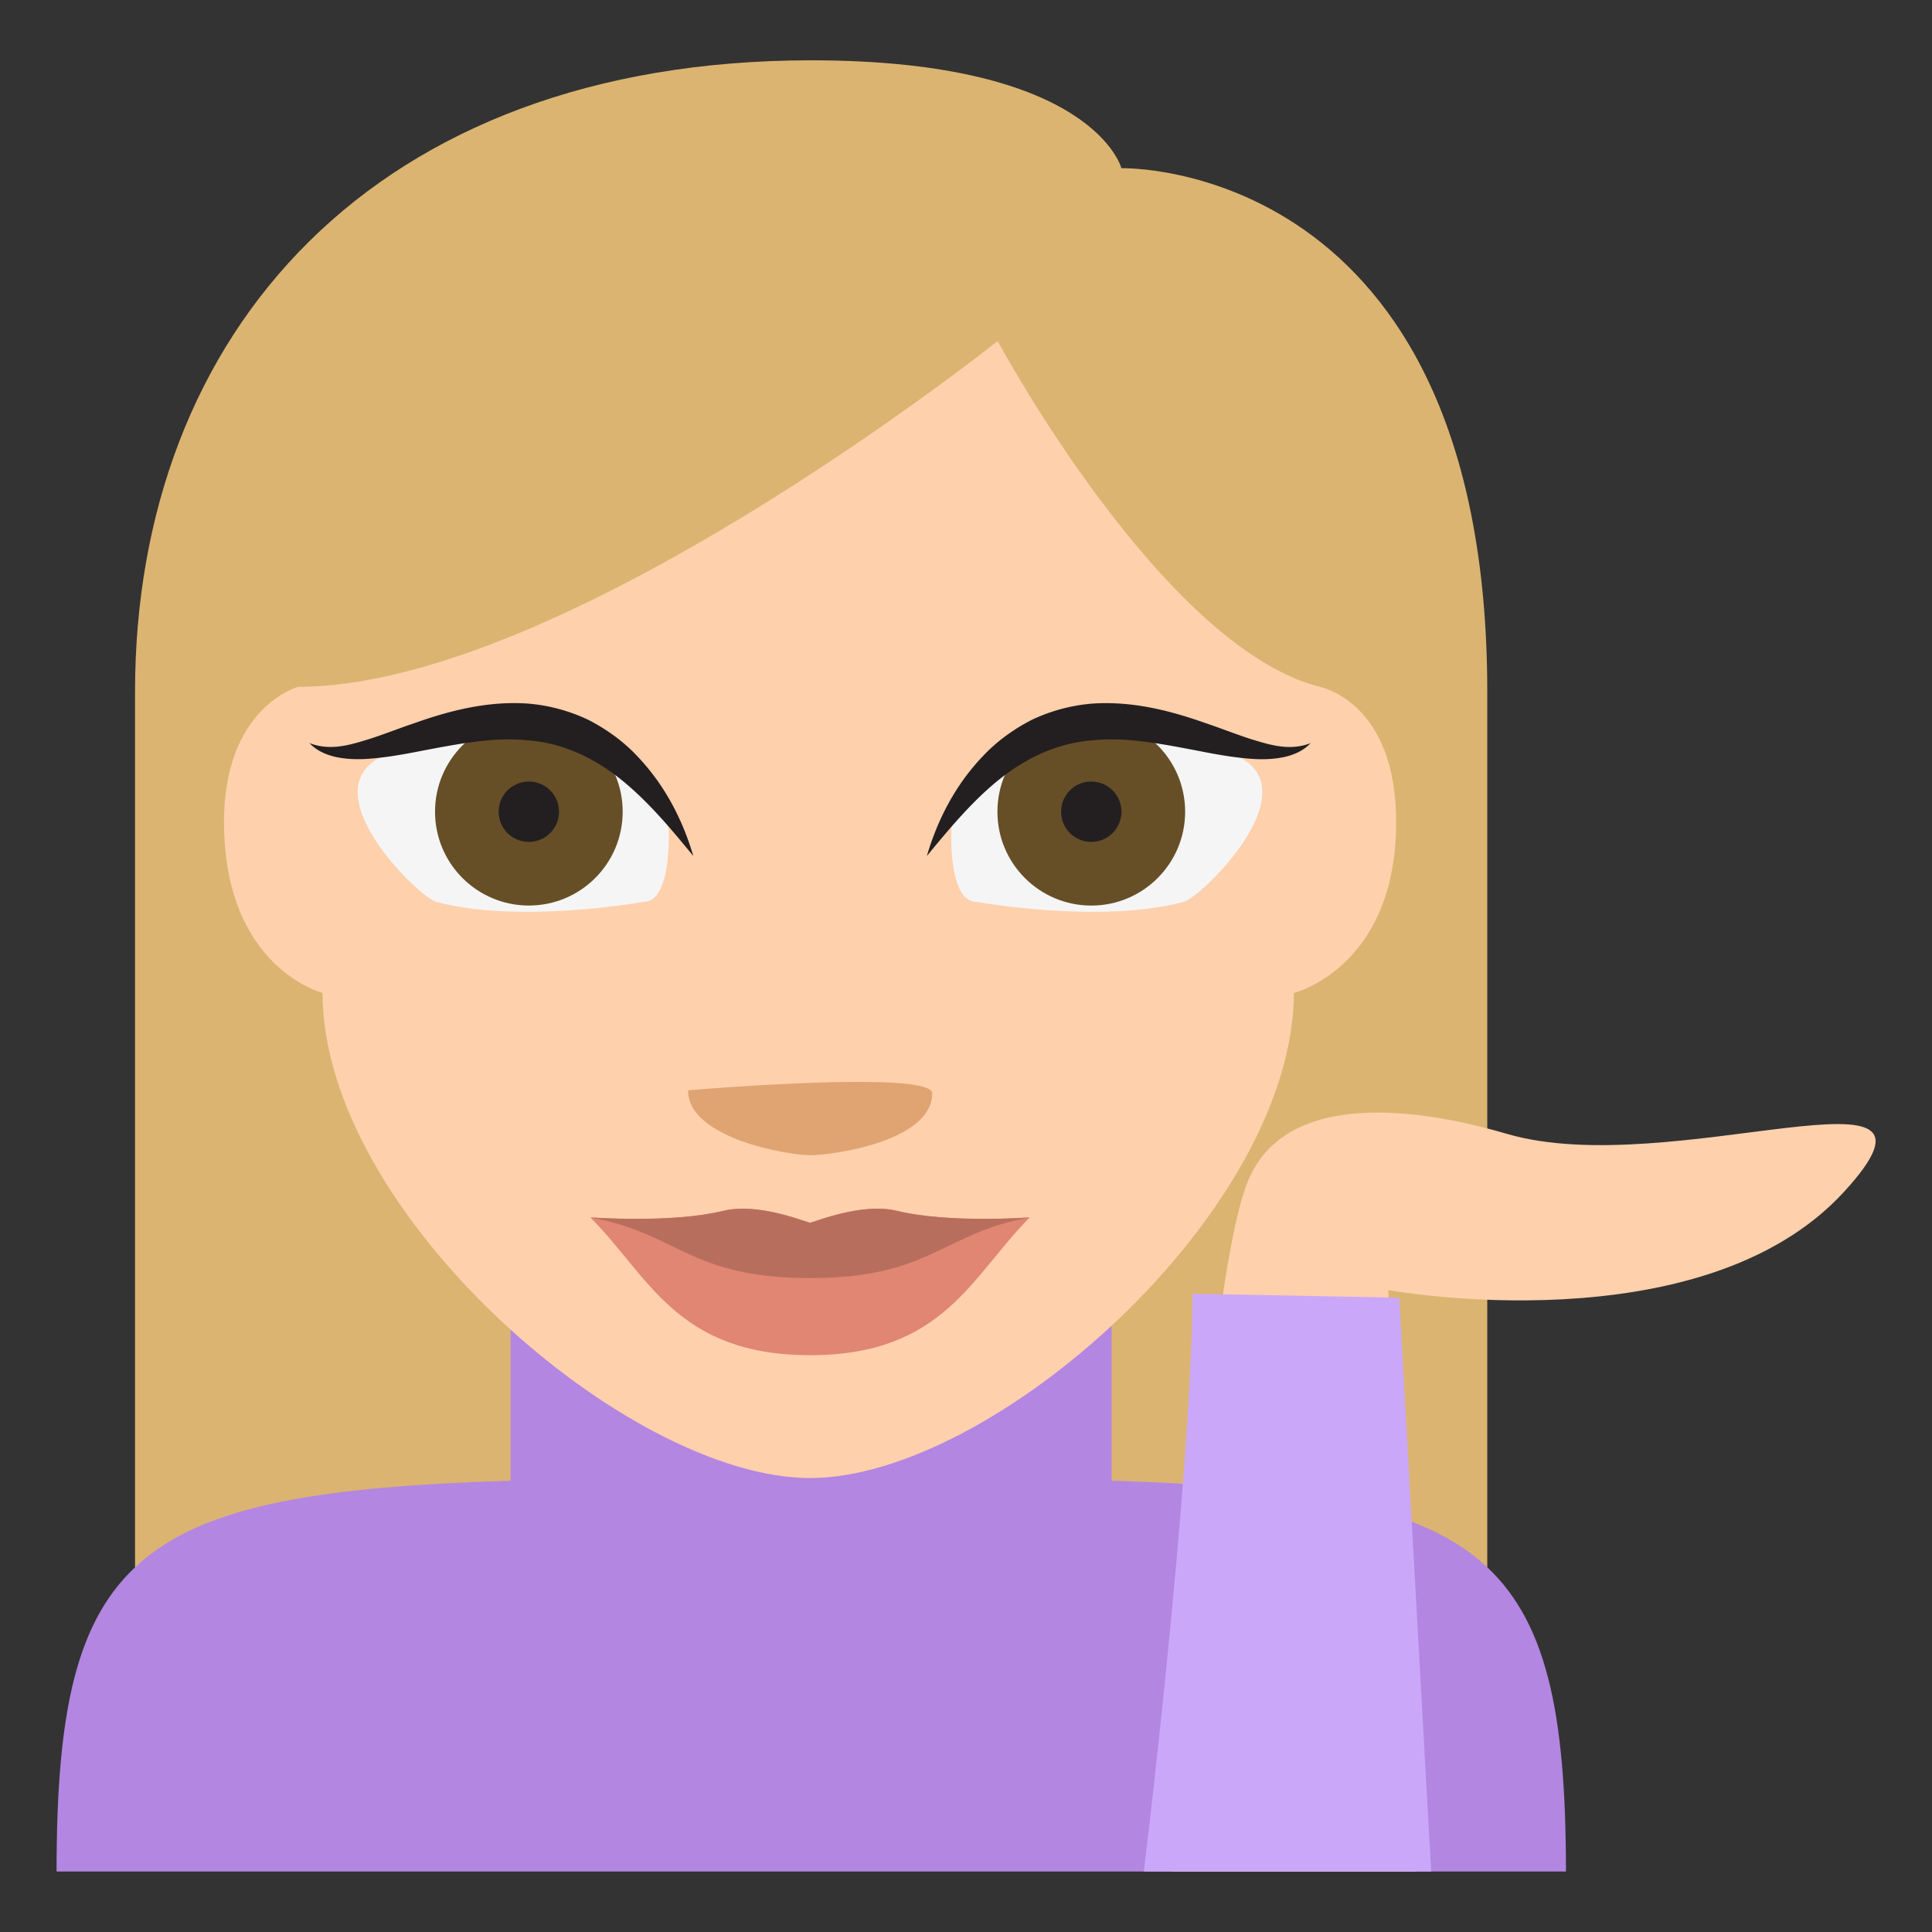 <svg xmlns="http://www.w3.org/2000/svg" viewBox="0 0 64 64"><rect x="0" y="0" width="64" height="64" fill="#333333" stroke="none"/><path fill="#dbb471" d="M26.871 1.998c-14.488 0-22.398 9.03-22.398 20.924v37.08h44.795v-37.08c0-17.679-12.12-17.35-12.12-17.35s-.913-3.574-10.272-3.574"/><path fill="#b386e2" d="M36.824 49.05v-7.14h-19.91v7.14c-12.518.387-15.04 2.408-15.04 12.947h50c0-10.537-2.533-12.56-15.05-12.947"/><path fill="#fed0ac" d="M10.682 32.892S7.42 32.058 7.42 27.23c0-3.823 2.459-4.479 2.459-4.479 8.811 0 23.17-11.454 23.17-11.454s5.428 10.112 10.664 11.454c0 0 2.537.468 2.537 4.479 0 4.828-3.385 5.662-3.385 5.662-.045 7.282-9.992 16.07-16.03 16.07-6.04 0-16.15-8.785-16.15-16.07"/><path fill="#e0a372" d="M30.879 36.22c0 1.587-3.289 2.047-4.04 2.047-.756 0-4.047-.563-4.047-2.149 0-.001 8.09-.69 8.09.102"/><path fill="#f5f5f5" d="M21.326 29.874c.951 0 .824-2.458.824-2.458-2.92-6.522-9.42-2.394-9.42-2.394-2.527 1.128 1.133 4.694 1.719 4.852 2.754.746 6.877 0 6.877 0"/><circle fill="#664e27" cx="17.519" cy="26.889" r="3.108"/><g fill="#231f20"><circle cx="17.518" cy="26.889" r="1"/><path d="M22.967 28.357c-.795-.971-1.582-1.904-2.496-2.614-.912-.707-1.938-1.154-3.045-1.223-1.107-.107-2.268.128-3.471.355-.602.117-1.223.232-1.871.269-.627.026-1.385-.047-1.832-.529.592.234 1.174.11 1.738-.06.568-.163 1.131-.396 1.721-.594 1.164-.414 2.451-.754 3.814-.651a5.766 5.766 0 0 1 1.969.538c.607.313 1.16.714 1.611 1.195.913.954 1.508 2.109 1.862 3.314"/></g><path fill="#f5f5f5" d="M32.34 29.874c-.953 0-.826-2.458-.826-2.458 2.92-6.522 9.422-2.394 9.422-2.394 2.527 1.128-1.133 4.694-1.721 4.852-2.75.746-6.875 0-6.875 0"/><circle fill="#664e27" cx="36.15" cy="26.889" r="3.109"/><g fill="#231f20"><circle cx="36.15" cy="26.889" r="1"/><path d="M30.703 28.357c.354-1.205.947-2.36 1.861-3.313.451-.481 1-.882 1.609-1.195a5.779 5.779 0 0 1 1.969-.538c1.363-.103 2.65.237 3.814.65.59.198 1.154.432 1.723.595.563.17 1.146.294 1.738.06-.449.482-1.205.556-1.834.529-.648-.036-1.27-.151-1.873-.269-1.199-.228-2.361-.463-3.467-.355-1.105.069-2.133.516-3.045 1.223-.913.71-1.7 1.644-2.495 2.613"/></g><path fill="#e08672" d="M29.707 40.11c-.588-.146-1.445-.076-2.576.302-.1.031-.199.063-.295.096l-.297-.096c-1.133-.378-1.988-.447-2.576-.302-1.752.427-4.408.218-4.408.218 1.932 1.929 2.85 4.564 7.281 4.564 4.43 0 5.348-2.636 7.277-4.564 0 0-2.656.209-4.406-.218"/><path fill="#b86e5d" d="M29.707 40.11c-.588-.146-1.445-.076-2.576.302-.1.031-.199.063-.295.096l-.297-.096c-1.133-.378-1.988-.447-2.576-.302-1.721.418-4.416.217-4.408.218 2.914.523 3.277 2.01 7.281 2.01 4 0 4.365-1.488 7.277-2.01.012-.001-2.687.2-4.406-.218"/><path fill="#fed0ac" d="M46.887 61.998l-.897-19.261s10.379 1.896 15.1-3.261c4.291-4.679-5.709-.313-11.172-1.916-1.986-.583-7.234-1.826-8.596 1.609-1.469 3.71-2.521 22.828-2.521 22.828h8.08"/><path fill="#cba7f9" d="M47.41 61.998l-1.058-19.01-6.846-.132c-.066 6.52-1.615 19.14-1.615 19.14h9.519"/></svg>